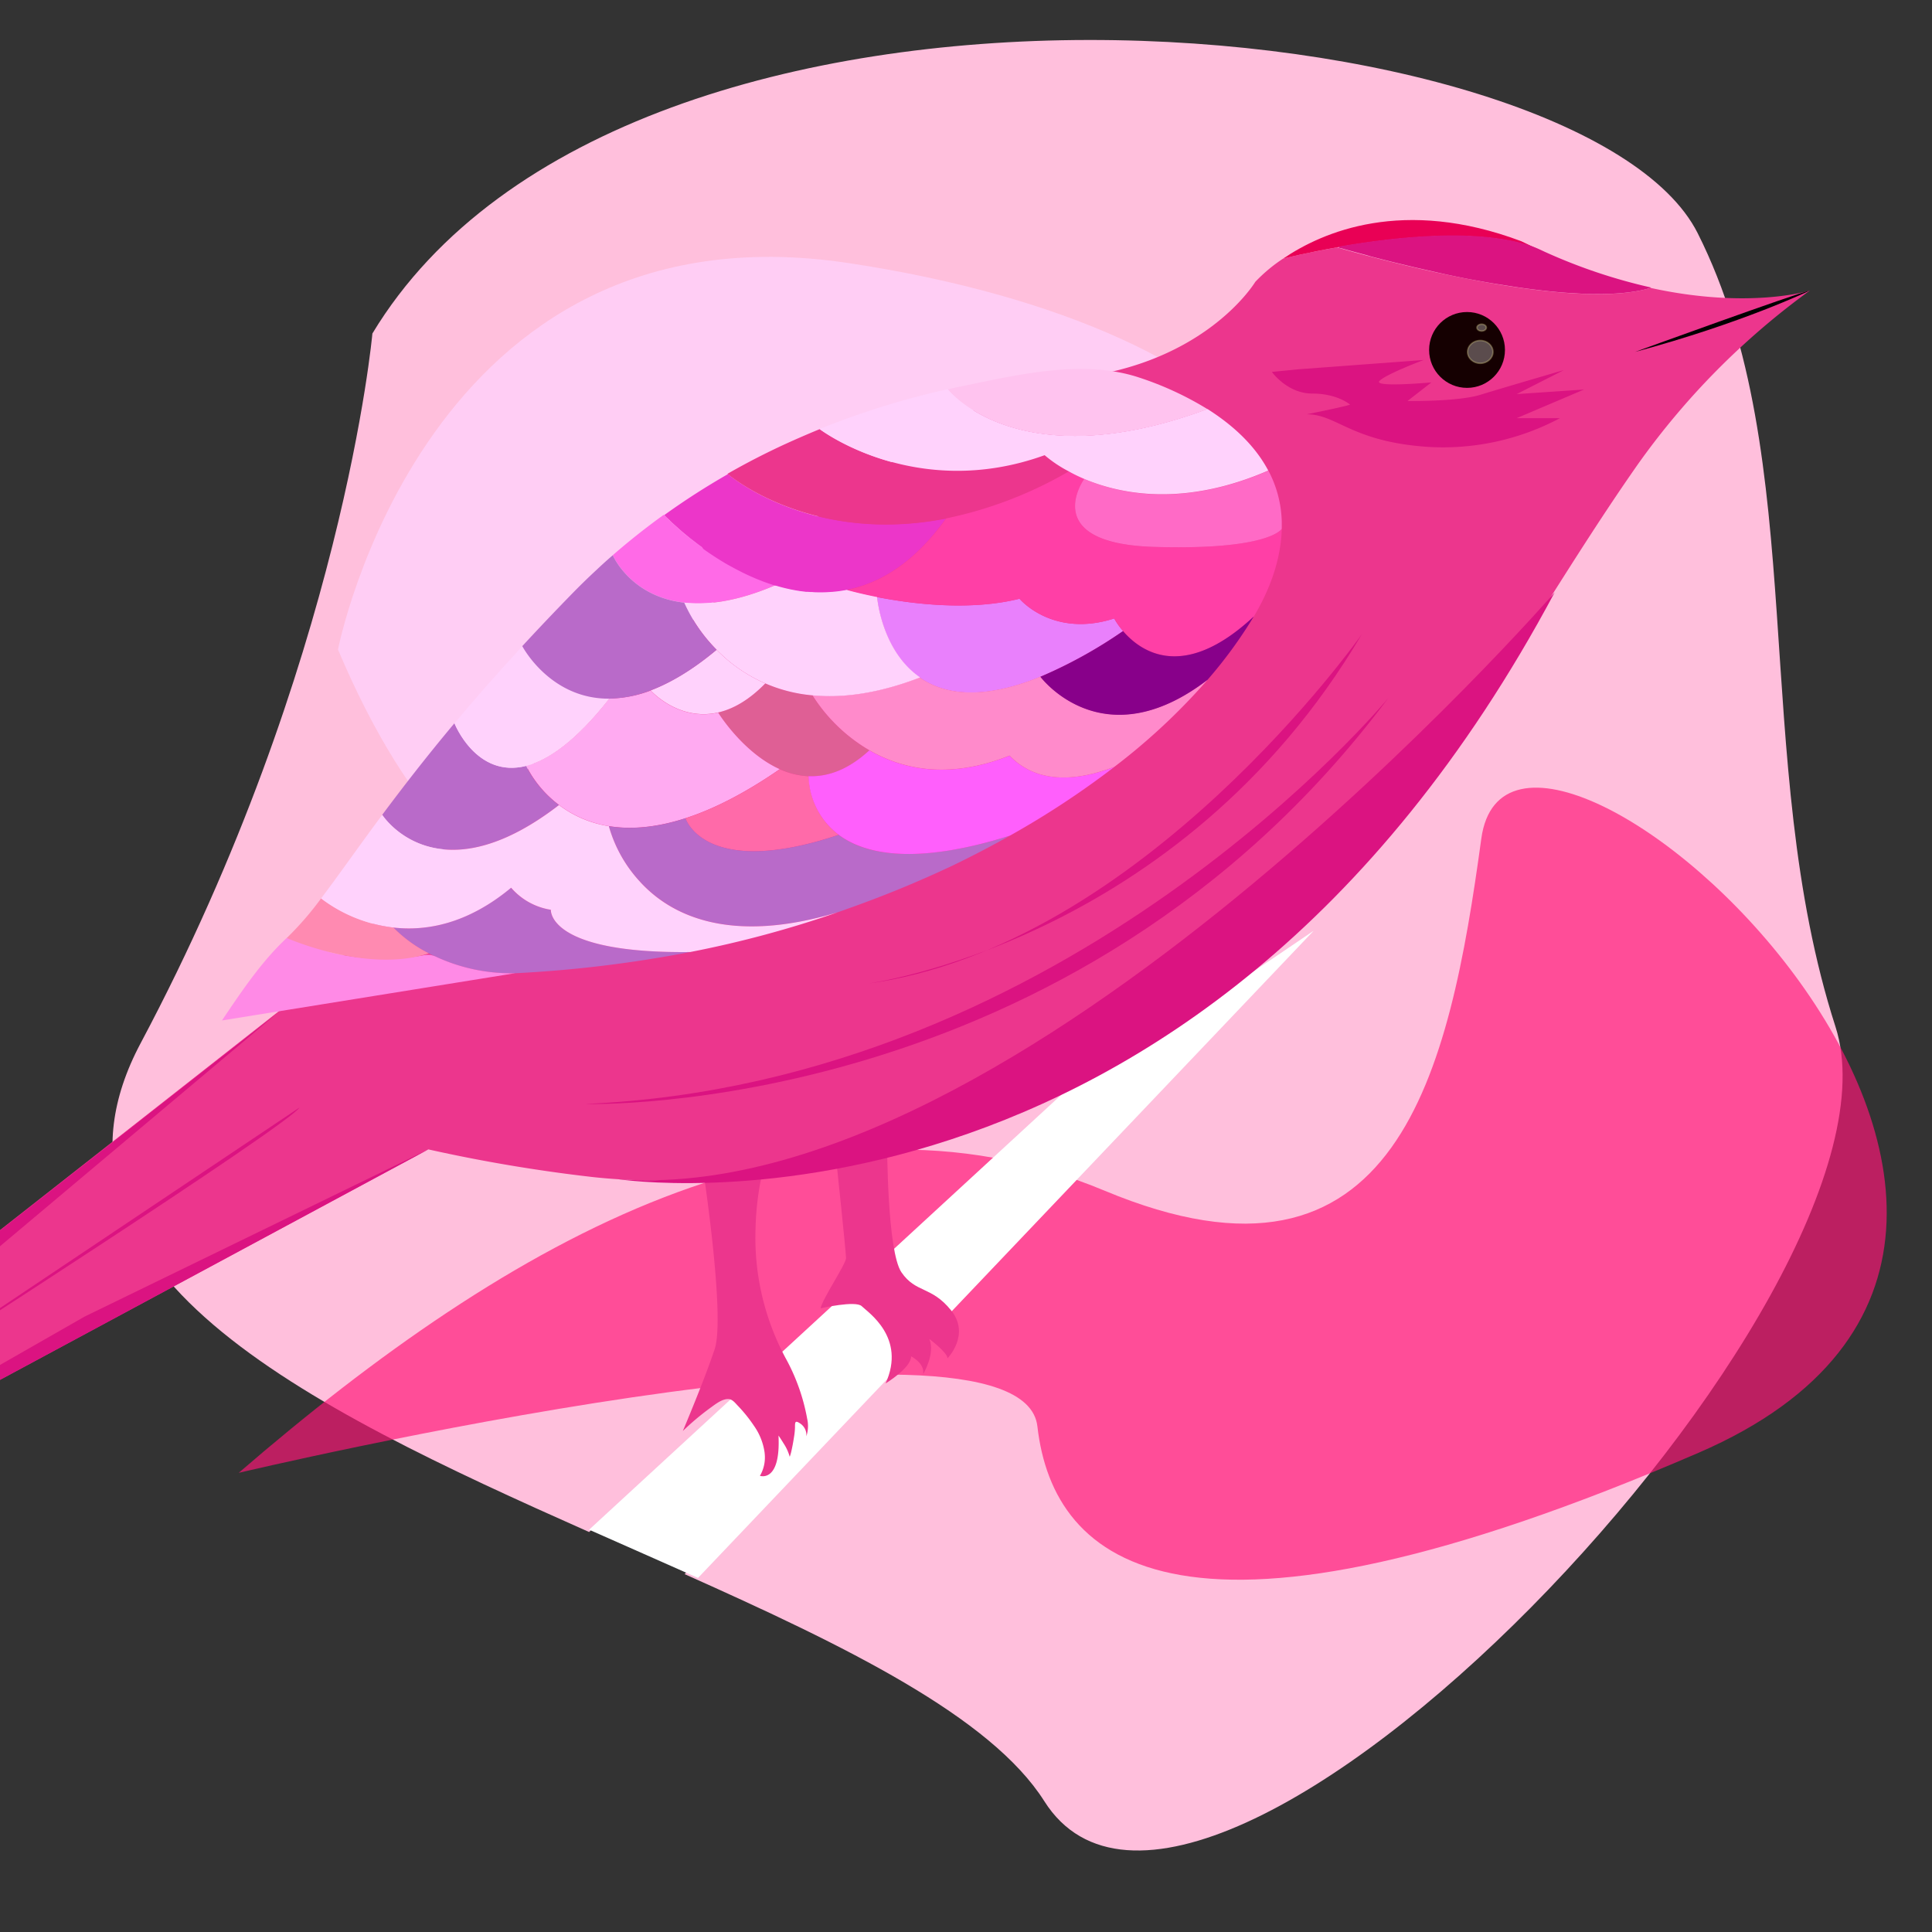 <svg id="Layer_1" data-name="Layer 1" xmlns="http://www.w3.org/2000/svg" viewBox="0 0 512 512">
    <rect x="0" y="0" width="512" height="512" fill="#333333" stroke="none"/>
    <defs>
        <style>
            .cls-1 {
                fill: #ffbfdc;
            }

            .cls-12,
            .cls-2 {
                fill: #ffd2fc;
            }

            .cls-2 {
                opacity: 0.74;
            }

            .cls-2,
            .cls-3,
            .cls-4,
            .cls-8 {
                isolation: isolate;
            }

            .cls-3 {
                fill: #ff1578;
                opacity: 0.67;
            }

            .cls-4 {
                fill: #d3e6fa;
            }

            .cls-4,
            .cls-8 {
                opacity: 0.3;
            }

            .cls-5,
            .cls-8 {
                fill: #fff;
            }

            .cls-6 {
                fill: #ec368d;
            }

            .cls-7 {
                fill: #150001;
            }

            .cls-8 {
                stroke: #f5ef99;
                stroke-miterlimit: 37.8;
                stroke-width: 0.39px;
            }

            .cls-9 {
                fill: #e980fc;
            }

            .cls-10 {
                fill: #df5f95;
            }

            .cls-11 {
                fill: #ffaaf1;
            }

            .cls-13 {
                fill: #ff6aa9;
            }

            .cls-14 {
                fill: #ffc3ef;
            }

            .cls-15 {
                fill: #b96ac9;
            }

            .cls-16 {
                fill: #ff8ae6;
            }

            .cls-17 {
                fill: #ff8ab1;
            }

            .cls-18 {
                fill: #ff5ffc;
            }

            .cls-19 {
                fill: #ff8acb;
            }

            .cls-20 {
                fill: #ff6ae7;
            }

            .cls-21 {
                fill: #ec36c9;
            }

            .cls-22 {
                fill: #ff3fa6;
            }

            .cls-23 {
                fill: #88008a;
            }

            .cls-24 {
                fill: #ff6ac6;
            }

            .cls-25 {
                fill: #db1381;
            }

            .cls-26 {
                fill: #e90055;
            }
        </style>
    </defs>
    <path class="cls-1"
        d="M486.42,272.08C463.58,201.15,480,121.59,449.9,61.79S166.43-23.79,98.69,88.38c0,0-7.8,87.3-61.42,188.08C5.51,336.16,80.8,372.54,156.11,406L271.4,299.8c4.4.39,53.2-33.09,53.2-33.09L181.43,417.16c42.56,19,81.13,37.75,95.32,60.17C318.36,543.09,509.26,343,486.42,272.08Z" />
    <path id="path315" class="cls-2"
        d="M89.57,172.14S112.77,52.86,224.8,69.71s172.54,77.8,65.66,138.73-163.53,51.88-200.89-36.3Z" />
    <path id="path317" class="cls-3"
        d="M63.26,390.32C135.4,328,214.8,283,292.69,315.53s91.44-31.68,99.87-93.27S586.44,326.09,450.14,385s-171,29.92-175.22-7S63.26,390.32,63.26,390.32Z" />
    <path class="cls-4"
        d="M287.51,284.38l-131.38,121c9.68,4.3,19.35,8.54,28.85,12.78L348.12,246.67S292.52,284.82,287.51,284.38Z" />
    <path class="cls-5"
        d="M287.51,284.38l-131.38,121c9.68,4.3,19.35,8.54,28.85,12.78L348.12,246.67S292.52,284.82,287.51,284.38Z" />
    <g id="legs">
        <path id="path323" class="cls-6"
            d="M186.67,312.33s5.5,36.88,2.73,45.2-8.44,21.7-8.44,21.7a67.77,67.77,0,0,1,7.3-6.14c1.3-.93,3.09-2.41,4.82-2.32,1,.05,1.73,1,2.37,1.68a38.86,38.86,0,0,1,4.35,5.39,16.2,16.2,0,0,1,2.84,7.19v.08a9.66,9.66,0,0,1-1.25,6s5.54,1.95,4.92-10.67c.46.65.89,1.32,1.3,2a12.48,12.48,0,0,1,1.67,3.61,2.37,2.37,0,0,0,.15-.4c.07-.22.14-.46.2-.69.11-.46.21-.91.3-1.37.2-.93.35-1.86.5-2.81a17.64,17.64,0,0,0,.25-2.51c0-1.4,0-2,1.51-.94a3.67,3.67,0,0,1,1.5,3.31,8.66,8.66,0,0,0,.22-4.66,52.55,52.55,0,0,0-5.68-16,67.58,67.58,0,0,1-8-34.52,75.54,75.54,0,0,1,1.85-14.9S187.25,312.92,186.67,312.33Z" />
        <path id="path325" class="cls-6"
            d="M221.55,306.79s2.66,25.08,2.66,26.62-6.28,10.82-6.75,13.31c0,0,9.33-2.15,10.92-.56s11.85,8.26,6.31,20.46c0,0,6.77-4.1,6.77-7.18,0,0,3.7,1.85,3.18,4.72,0,0,3.29-5.42,1.64-9.33,0,0,4.82,3.61,4.82,5.13,0,0,6.16-6.26.93-12.73s-9.33-4.51-13.13-10.05-3.8-33.93-3.8-33.93-12.38,3.54-13.55,3.54Z" />
    </g>
    <path id="path328" class="cls-6"
        d="M479.62,77A199.63,199.63,0,0,0,434,123.12C399.8,171.94,373.7,228.64,323.21,263.36c-23.64,16.27-50.12,28-77.4,36.71-28.51,9-59,15.17-89,11.83a417.08,417.08,0,0,1-43.3-7.3L-117.69,429l14.26-11.78-30.48,13.88L86.84,257.82,114.46,228S241,103,279.79,100.62,332.66,74.7,332.66,74.7A42,42,0,0,1,340,68.56h0c.35-.09,6.09-1.54,14.35-3,0,0,60,17.77,83.09,10.74h0C463.65,82.05,479.62,77,479.62,77Z" />
    <circle id="circle330" class="cls-7" cx="388.78" cy="92.74" r="10.05" />
    <ellipse id="ellipse332" class="cls-8" cx="392.29" cy="93.26" rx="3.36" ry="3.03" />
    <ellipse id="ellipse334" class="cls-8" cx="392.65" cy="86.82" rx="1.25" ry="0.91" />
    <path id="path336" class="cls-9"
        d="M297.64,167.24a123.39,123.39,0,0,1-21.9,12.11c-15.58,6.36-25.58,4.68-32,.22-10.25-7.12-11.3-21.34-11.3-21.34,9.14,1.8,24.44,3.73,37.73.44.31.37,9,10.39,25.09,5.23a19.39,19.39,0,0,0,2.36,3.34Z" />
    <path id="path338" class="cls-10"
        d="M230.43,198.87c-5.7,5.24-11.16,7-16.13,6.84a20.69,20.69,0,0,1-7.65-1.88c-9.81-4.42-16.33-15-16.33-15,3.81-.86,8-3.14,12.49-7.69a41.06,41.06,0,0,0,12.51,3.17A44.2,44.2,0,0,0,230.43,198.87Z" />
    <path id="path340" class="cls-11"
        d="M206.65,203.83c-9.51,6.57-17.8,10.68-25,13-8.09,2.61-14.81,3-20.32,2.09h0a29.8,29.8,0,0,1-21.89-16c5.84-1.49,13.15-6.49,22.06-17.82A31.77,31.77,0,0,0,172.43,183c.29.32,7.55,8.21,17.89,5.84,0,0,6.52,10.6,16.33,15Z" />
    <path id="path342" class="cls-12"
        d="M202.81,181.11c-4.45,4.56-8.68,6.83-12.49,7.7-10.34,2.37-17.6-5.53-17.89-5.85,5.19-2,11-5.36,17.48-10.77a40.71,40.71,0,0,0,12.9,8.92Z" />
    <path id="path344" class="cls-13"
        d="M222.25,221.24c-35.56,11.87-40.6-4.39-40.6-4.39,7.23-2.34,15.49-6.45,25-13a20.53,20.53,0,0,0,7.67,1.86A20.15,20.15,0,0,0,222.25,221.24Z" />
    <path id="path346" class="cls-14"
        d="M320,108.43c-49.85,18.49-68.46-4.78-68.84-5.25q1.92-.45,3.84-.84c14.85-3.06,32.16-7.23,47-2.25a85,85,0,0,1,18,8.34Z" />
    <path id="path348" class="cls-15"
        d="M182.88,252.3a331.49,331.49,0,0,1-46.37,5.62,47.57,47.57,0,0,1-22.9-5.27h0a35.87,35.87,0,0,1-9.41-6.84c8.68,1,19.61-.9,31.2-10.55a17.56,17.56,0,0,0,10.54,5.84c0,.33-.37,11.63,36.94,11.2Z" />
    <path id="path350" class="cls-16"
        d="M58.82,270.43c5.12-7.59,10.43-15.57,17.16-21.85.43-.4,10.85,3.61,11.85,3.87a60.54,60.54,0,0,0,24.31.73,6.65,6.65,0,0,1,1.94-.11,7.07,7.07,0,0,1,1.84.65,47.4,47.4,0,0,0,20.59,4.19" />
    <path id="path352" class="cls-17"
        d="M113.67,252.65C97.27,258.07,76,248.58,76,248.58a83.47,83.47,0,0,0,9.1-10.5,39.13,39.13,0,0,0,19.15,7.72h0A36.12,36.12,0,0,0,113.67,252.65Z" />
    <path id="path354" class="cls-15"
        d="M148.12,213.33c-32.54,25.08-46.83,2.61-46.83,2.61,5.23-7,11.45-15.1,19.14-24.27,0,0,5.77,14.68,19,11.3A29.37,29.37,0,0,0,148.12,213.33Z" />
    <path id="path356" class="cls-12"
        d="M161.5,185.15c-8.91,11.33-16.22,16.33-22.06,17.82-13.26,3.38-19-11.3-19-11.3,5.26-6.28,11.2-13.08,18-20.44,0,0,7.32,14.06,23.09,13.92Z" />
    <path id="path358" class="cls-15"
        d="M267.62,221.47c-5.08,2.86-10.16,5.5-15.18,7.92a295.8,295.8,0,0,1-27.73,11.41c-.88.32-1.76.64-2.64.94H222c-29,8.74-44.5.61-52.55-8.28a35.94,35.94,0,0,1-8.1-14.51c5.51.89,12.23.52,20.32-2.1,0,0,5,16.27,40.6,4.4h0c7.05,5.26,20.33,8,45.37.22Z" />
    <path id="path360" class="cls-12"
        d="M222,241.77A285.29,285.29,0,0,1,182.9,252.3h0c-37.31.43-36.94-10.85-36.92-11.2a17.51,17.51,0,0,1-10.53-5.84c-11.6,9.65-22.53,11.54-31.21,10.55h0a39.13,39.13,0,0,1-19.15-7.72c4.44-5.83,9.52-13.16,16.21-22.15,0,0,14.31,22.48,46.84-2.6a29.4,29.4,0,0,0,13.21,5.6h0a36,36,0,0,0,8.09,14.54c8,8.89,23.58,17,52.54,8.29Z" />
    <path id="path362" class="cls-18"
        d="M295.32,203.24a230.74,230.74,0,0,1-27.69,18.22h0c-25,7.84-38.32,5-45.36-.22h0a20.13,20.13,0,0,1-8-15.55c5,.2,10.42-1.6,16.12-6.85,8.62,5,21,7.84,37.12,1.42C272.62,205.5,281.12,208.63,295.32,203.24Z" />
    <path id="path364" class="cls-19"
        d="M320,180.17a167.16,167.16,0,0,1-24.71,23.07c-14.2,5.39-22.69,2.26-27.76-3-16.16,6.45-28.51,3.57-37.13-1.41a44.2,44.2,0,0,1-15.1-14.59c7.83.75,17.22-.4,28.43-4.71,6.41,4.46,16.41,6.14,32-.22.34.46,16.72,21.89,44.28.82Z" />
    <path id="path366" class="cls-20"
        d="M205.5,155.06c-10.1,4.33-18,5.34-24.18,4.64-14.3-1.64-18.93-12.57-18.93-12.57q6.51-5.67,13.52-10.71h0a.08.08,0,0,1,0,0l.08.07.16.16.13.13.31.32.17.17c.24.23.52.5.85.8l.41.39c.26.24.55.51.86.78l.4.36c1,.9,2.24,2,3.62,3.06l.45.36,1.09.83.42.32.49.36.53.39.54.39c1.93,1.37,4.07,2.78,6.39,4.12l1.11.6c.7.39,1.41.77,2.13,1.13.37.19.73.38,1.11.55l.72.35.83.38,1.06.47,1,.41.8.32.75.29.78.28.76.27.92.3Z" />
    <path id="path368" class="cls-12"
        d="M243.76,179.57c-11.21,4.31-20.61,5.46-28.44,4.71a40.28,40.28,0,0,1-25.41-12.09,42.39,42.39,0,0,1-8.59-12.48c6.15.7,14.08-.31,24.18-4.64l.12,0,1.2.34.85.22.91.22c.31.07.45.11.68.15s.67.14,1,.2l.81.15.95.16,1.53.19.51,0,.64.06.5,0c.67,0,1.34.06,2,.08h.8c.91,0,1.81-.06,2.72-.14a26,26,0,0,0,2.67-.34c.31,0,.61-.1.92-.16,0,0,3.15.92,8.13,1.9,0,0,1.07,14.22,11.29,21.34Z" />
    <path id="path370" class="cls-15"
        d="M189.91,172.19c-6.46,5.43-12.29,8.82-17.48,10.77a31.68,31.68,0,0,1-10.93,2.19c-15.76.14-23.09-13.92-23.09-13.92q6.14-6.66,13.23-13.93,3.15-3.23,6.46-6.29,2.11-2,4.29-3.87s4.64,10.93,18.94,12.57A42.17,42.17,0,0,0,189.91,172.19Z" />
    <path id="path372" class="cls-21"
        d="M250.71,137.39c-8.34,11.71-17.48,17.21-26.37,18.94-.31.06-.6.12-.92.16-.9.16-1.79.27-2.68.34s-1.81.13-2.71.14h-.81c-.67,0-1.34,0-2-.08l-.5,0-.65-.06-.5,0-1.54-.19-1-.16-.81-.15c-.33-.06-.68-.12-1-.2s-.46-.1-.68-.15l-.91-.22-.84-.22-1.21-.34-.11,0-.65-.2-.91-.3-.77-.27-.77-.27-.75-.3-.8-.31c-.26-.11-.67-.27-1-.42l-1.07-.47-.83-.38-.71-.34c-.38-.18-.75-.37-1.11-.56-.73-.36-1.44-.74-2.13-1.12l-1.12-.61c-2.31-1.33-4.46-2.74-6.39-4.12L186,145l-.53-.39-.48-.35-.43-.33-1.08-.83c-.15-.12-.31-.23-.45-.35-1.42-1.12-2.64-2.16-3.62-3.07-.14-.11-.27-.23-.4-.35l-.87-.78-.41-.39c-.32-.31-.6-.6-.84-.81a1.29,1.29,0,0,0-.17-.16l-.32-.32-.12-.13-.17-.17-.07-.07,0,0h0a191.23,191.23,0,0,1,16.87-10.85s21.79,18.85,57.89,11.77Z" />
    <path id="path374" class="cls-6"
        d="M283.21,124.93a108.15,108.15,0,0,1-32.5,12.44c-36.11,7.09-57.93-11.8-57.93-11.8q7.59-4.35,15.56-8,4.4-2,8.88-3.84h0c.49.37,25.7,19.2,59.63,6.93a33.74,33.74,0,0,0,6.36,4.28Z" />
    <path id="path376" class="cls-22"
        d="M339.68,140.14c-.21,8.2-3.2,16.21-7.43,23.29-18.68,17.36-30,9.16-34.59,3.81a20,20,0,0,1-2.36-3.34c-16,5.16-24.78-4.86-25.09-5.23C257,162,241.62,160,232.49,158.23c-5-1-8.13-1.9-8.13-1.9,8.92-1.73,18-7.23,26.38-18.94a108.42,108.42,0,0,0,32.49-12.45c1.21.65,2.57,1.31,4.09,2,0,0-12.25,17.09,18.46,18s33.9-4.79,33.9-4.79Z" />
    <path id="path378" class="cls-23"
        d="M332.23,163.43A120.6,120.6,0,0,1,320,180.17c-27.56,21.09-43.94-.36-44.29-.82a123.39,123.39,0,0,0,21.9-12.11c4.59,5.35,15.92,13.55,34.59-3.81Z" />
    <path id="path380" class="cls-24"
        d="M339.68,140.14s-3.18,5.73-33.9,4.79-18.46-18-18.46-18c9.94,4.22,26.66,7.41,48.82-2.2a30.41,30.41,0,0,1,3.54,13.49Z" />
    <path id="path382" class="cls-12"
        d="M336.1,124.7c-22.14,9.61-38.87,6.4-48.82,2.2-1.52-.65-2.88-1.31-4.08-2a33.69,33.69,0,0,1-6.36-4.27c-33.93,12.26-59.14-6.57-59.63-6.94a216.82,216.82,0,0,1,33.94-10.55c.38.47,19,23.74,68.84,5.25C326.7,112.65,332.56,118,336.1,124.7Z" />
    <path id="path387" d="M433.3,93.26S476.39,77.59,479.62,77C479.62,77,461.72,85.64,433.3,93.26Z" />
    <path id="path389" class="cls-25" d="M367.9,185s-84,102-212.82,107.56c0,0,129.26,4.15,212.82-107.56Z" />
    <path id="path391" class="cls-26"
        d="M407.09,65.82c-14.27-5.6-37.65-2.94-52.7-.28-8.26,1.46-14,2.91-14.35,3,10.45-7.1,31.84-16.37,63.1-4.62,1.33.65,2.65,1.28,3.95,1.89Z" />
    <path id="path385" class="cls-25" d="M361,167.94S302.81,251,229.41,260.75c0,0,83.09-10.64,131.57-92.81Z" />
    <path id="path393" class="cls-25" d="M412,157S269.7,320.7,163.77,312.49C163.77,312.49,316.25,336.3,412,157Z" />
    <path id="path395" class="cls-25" d="M79.38,293.5l-104.8,70.17S76.3,298.32,79.38,293.5Z" />
    <path id="path397" class="cls-25"
        d="M344.05,97.87l33.24-2.47s-9.85,3.69-11.7,5.53,13.75.41,13.75.41L373,106.27s13.33.2,19.29-1.64,22.14-6.55,22.14-6.55l-12.5,6.36,17.85-1.21-17.85,7.59H413.4a65.94,65.94,0,0,1-35.29,7.59c-20.11-1.44-23.8-8.62-31.8-8.62,0,0,10-2,11.48-2.56,0,0-3.33-2.93-10-2.93s-10.73-5.74-10.73-5.74Z" />
    <path id="path399" class="cls-25"
        d="M437.48,76.28a31.94,31.94,0,0,1-3.87.9c-1.46.24-2.92.42-4.38.53-1.61.13-3.22.19-4.83.21s-3.44,0-5.17-.09-3.62-.19-5.42-.34-3.76-.35-5.63-.57-3.83-.47-5.74-.75-3.85-.6-5.77-.9-3.81-.66-5.72-1-3.72-.71-5.58-1.09S381.79,72.41,380,72l-5.07-1.15-4.7-1.13c-1.41-.34-2.83-.7-4.22-1.06s-2.47-.6-3.71-1l-3.08-.83c-1.21-.33-2.41-.65-3.62-1a6.14,6.14,0,0,1-.72-.15c-.3-.13,0-.29.16-.35a4.73,4.73,0,0,1,.91-.18l1.58-.26c1.11-.19,2.22-.36,3.32-.52q3.52-.51,7.08-.93,3.72-.42,7.47-.69c2.49-.17,5.07-.29,7.62-.34s5,0,7.51.14a70.46,70.46,0,0,1,7.14.73,48.81,48.81,0,0,1,6.56,1.42c1,.29,1.93.61,2.88,1s1.88.87,2.82,1.28a145.2,145.2,0,0,0,27.55,9.2Z" />
    <polygon id="polygon401" class="cls-25" points="-133.91 431.07 73.41 268.56 -103.43 417.22 -133.91 431.07" />
    <polygon id="polygon403" class="cls-25" points="22.44 348.9 113.54 304.59 -117.69 429 22.44 348.9" />
</svg>